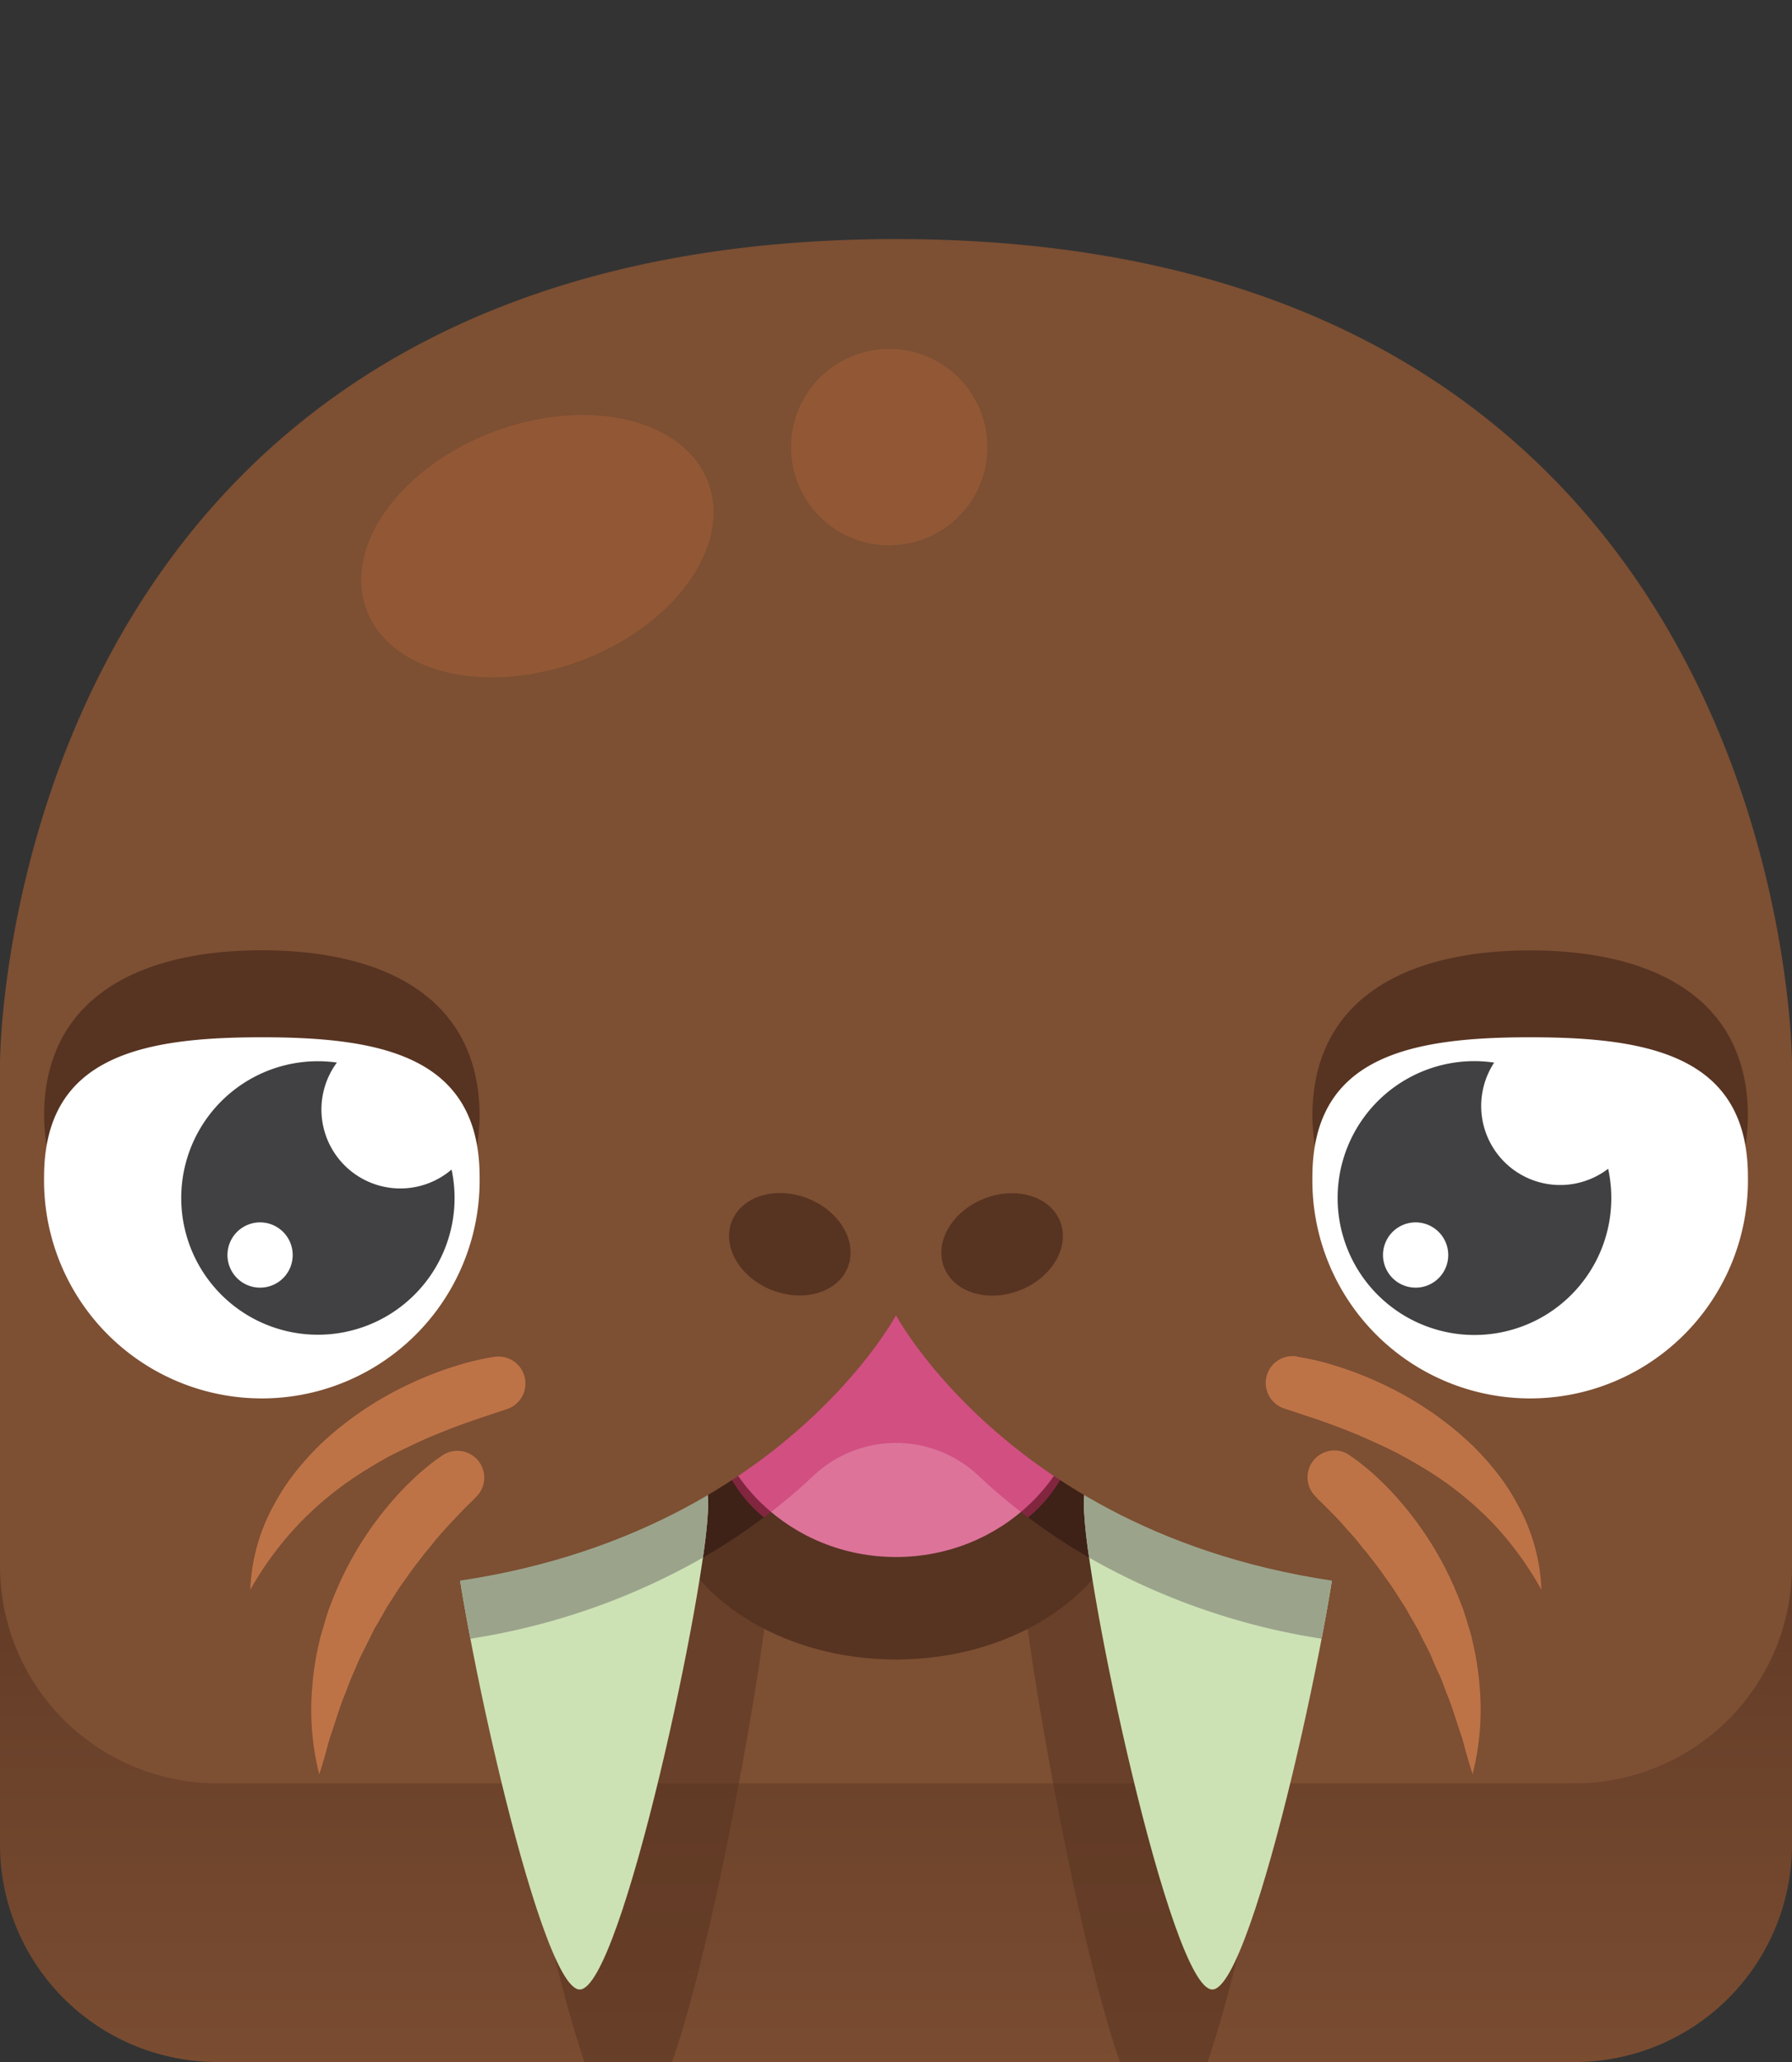 <svg id="Layer_1" data-name="Layer 1" xmlns="http://www.w3.org/2000/svg" xmlns:xlink="http://www.w3.org/1999/xlink" viewBox="0 0 300 345"><rect x="0" y="0" width="300" height="345" fill="#333333" stroke="none"/><defs><style>.cls-1{fill:url(#linear-gradient);}.cls-2{fill:#7d4f33;}.cls-3,.cls-4{fill:#573321;}.cls-3,.cls-7{fill-opacity:0.5;}.cls-5{fill:#3e2117;}.cls-6{fill:#dd7399;}.cls-7{fill:#c62c6b;}.cls-8{fill:#cde2b4;}.cls-9{fill:#9ba48b;}.cls-10{fill:#be7347;}.cls-11{fill:#fff;}.cls-12{fill:#414042;}.cls-13{fill:#925835;}</style><linearGradient id="linear-gradient" x1="150" y1="356.11" x2="150" y2="161.16" gradientUnits="userSpaceOnUse"><stop offset="0" stop-color="#7d4f33"/><stop offset="0.69" stop-color="#573321"/></linearGradient></defs><title>blook_walrus</title><path class="cls-1" d="M263.62,345H36.38A36.38,36.38,0,0,1,0,308.62V259.14H300v49.48A36.38,36.38,0,0,1,263.62,345Z"/><path class="cls-2" d="M0,177.83V262a36.38,36.38,0,0,0,36.38,36.38H263.62A36.38,36.38,0,0,0,300,262V177.83S300,40,150,40,0,177.83,0,177.83Z"/><path class="cls-3" d="M202.16,345C210,322.46,219,269.57,219,259.1c0-14.11-9-27.38-24.13-27.38S170.68,245,170.68,259.1c0,10.47,9,63.36,16.79,85.9Z"/><path class="cls-3" d="M112.53,345c7.83-22.54,16.79-75.43,16.79-85.9,0-14.11-9-27.38-24.14-27.38S81.05,245,81.05,259.1c0,10.47,9,63.36,16.79,85.9Z"/><ellipse class="cls-4" cx="150" cy="247.28" rx="39.67" ry="30.37"/><path class="cls-5" d="M189.67,242.08c0-16.77-17.76-30.37-39.67-30.37s-39.67,13.6-39.67,30.37c0,7.3,1.7,14,6.14,19.22,24-13.44,33.53-31.24,33.53-31.24s9.51,17.8,33.53,31.24C188,256.07,189.67,249.38,189.67,242.08Z"/><ellipse class="cls-6" cx="150" cy="230.14" rx="31.72" ry="30.37"/><path class="cls-7" d="M181.72,230.14a30.08,30.08,0,0,0-15.09-25.86H133.37a30.08,30.08,0,0,0-15.09,25.86c0,9.61,2.83,18.18,9.6,23.75a98.1,98.1,0,0,0,8.33-7,20.12,20.12,0,0,1,27.58,0,98.1,98.1,0,0,0,8.33,7C178.89,248.32,181.72,239.75,181.72,230.14Z"/><path class="cls-8" d="M118.54,251.87c0,12.57-14.49,81-21.49,81s-21.48-68.44-21.48-81,8-24.37,21.48-24.37S118.54,239.31,118.54,251.87Z"/><path class="cls-8" d="M224.43,251.87c0,12.57-14.49,81-21.48,81s-21.49-68.44-21.49-81,8-24.37,21.49-24.37S224.43,239.31,224.43,251.87Z"/><path class="cls-9" d="M224.43,251.87c0-12.56-8-24.37-21.48-24.37s-21.49,11.81-21.49,24.37a72,72,0,0,0,.87,8.75,113.7,113.7,0,0,0,38.92,13.56C223.19,264,224.43,255.55,224.43,251.87Z"/><path class="cls-9" d="M97.05,227.5c-13.46,0-21.48,11.81-21.48,24.37,0,3.68,1.24,12.16,3.18,22.31a113.7,113.7,0,0,0,38.92-13.56,72,72,0,0,0,.87-8.75C118.54,239.31,110.51,227.5,97.05,227.5Z"/><path class="cls-2" d="M150,220.06S174.51,266,244.37,266l-14-71.72H69.66L55.63,266C125.49,266,150,220.06,150,220.06Z"/><path class="cls-10" d="M84.6,235.85l-3,1c-1,.35-2.1.69-3.14,1.07-2.1.73-4.17,1.55-6.22,2.4-1,.42-2,.88-3,1.35s-2,.95-3,1.44c-2,1-3.87,2.13-5.74,3.31a56,56,0,0,0-10.3,8.38A55.06,55.06,0,0,0,41.9,266a31.75,31.75,0,0,1,4-14.29,36.44,36.44,0,0,1,4.29-6.32,44,44,0,0,1,5.37-5.46,56.78,56.78,0,0,1,12.76-8.26,60.85,60.85,0,0,1,7-2.82c1.21-.37,2.41-.77,3.65-1.06.62-.15,1.24-.3,1.87-.43s1.22-.24,2-.35a4.51,4.51,0,0,1,2,8.76Z"/><path class="cls-10" d="M79.49,250.68c-.1.11-.29.31-.47.48s-.37.35-.56.55c-.37.37-.76.73-1.13,1.13-.75.77-1.5,1.57-2.24,2.37s-1.47,1.62-2.18,2.46l-1,1.27c-.35.42-.72.82-1.05,1.27-.66.88-1.36,1.72-2,2.62l-1.92,2.7-1.79,2.78c-.63.92-1.1,1.91-1.68,2.86l-.84,1.45-.74,1.49c-.48,1-1,2-1.49,3s-.89,2.06-1.36,3.09-.82,2.11-1.25,3.17c-.89,2.13-1.53,4.33-2.28,6.57-.42,1.12-.68,2.26-1,3.42s-.66,2.32-1.06,3.5a43.7,43.7,0,0,1-1.17-14.71,48.31,48.31,0,0,1,1.17-7.42c.25-1.24.7-2.41,1-3.63l.58-1.81.69-1.76a56.47,56.47,0,0,1,12.35-19c.93-.89,1.82-1.8,2.83-2.61.49-.42,1-.84,1.52-1.23.26-.2.52-.4.81-.6l.91-.63a4.49,4.49,0,0,1,5.77,6.78Z"/><path class="cls-10" d="M217.11,227c.79.11,1.35.23,2,.35s1.25.28,1.87.43c1.24.29,2.44.69,3.65,1.06a60.85,60.85,0,0,1,7,2.82,56.78,56.78,0,0,1,12.76,8.26,44,44,0,0,1,5.37,5.46,36.44,36.44,0,0,1,4.29,6.32,31.75,31.75,0,0,1,4,14.29,55.06,55.06,0,0,0-8.24-11.25,56,56,0,0,0-10.3-8.38c-1.87-1.18-3.78-2.27-5.74-3.31-1-.49-2-1-3-1.44s-2-.93-3-1.35c-2-.85-4.12-1.67-6.22-2.4-1-.38-2.1-.72-3.14-1.07l-3-1-.26-.08a4.5,4.5,0,0,1,2-8.76Z"/><path class="cls-10" d="M225.84,243.43l.91.63c.29.2.55.4.81.6.52.39,1,.81,1.52,1.23,1,.81,1.9,1.72,2.83,2.61a56.47,56.47,0,0,1,12.35,19l.69,1.76.58,1.81c.34,1.22.79,2.39,1,3.63a48.31,48.31,0,0,1,1.17,7.42,43.7,43.7,0,0,1-1.17,14.71c-.4-1.18-.73-2.35-1.06-3.5s-.57-2.3-1-3.42c-.75-2.24-1.39-4.44-2.28-6.57-.43-1.06-.74-2.14-1.25-3.17s-.92-2.06-1.36-3.09-1-2-1.49-3l-.74-1.49-.84-1.45c-.58-.95-1.05-1.94-1.68-2.86l-1.79-2.78-1.92-2.7c-.63-.9-1.33-1.74-2-2.62-.33-.45-.7-.85-1.05-1.27l-1-1.27c-.71-.84-1.47-1.63-2.18-2.46s-1.49-1.6-2.24-2.37c-.37-.4-.76-.76-1.13-1.13-.19-.2-.38-.38-.56-.55s-.37-.37-.47-.48l-.43-.46a4.49,4.49,0,0,1,5.76-6.79Z"/><ellipse class="cls-4" cx="132.23" cy="208.2" rx="8.23" ry="10.44" transform="translate(-110.04 254.44) rotate(-68.39)"/><ellipse class="cls-4" cx="167.77" cy="208.2" rx="10.44" ry="8.23" transform="translate(-64.89 76.43) rotate(-21.61)"/><path class="cls-4" d="M292.62,186.79a36.46,36.46,0,0,1-72.91,0c0-20.13,16.32-27.77,36.46-27.77S292.62,166.66,292.62,186.79Z"/><path class="cls-4" d="M80.29,186.79a36.46,36.46,0,0,1-72.91,0C7.38,166.66,23.7,159,43.83,159S80.29,166.66,80.29,186.79Z"/><path class="cls-11" d="M292.62,196.91a36.46,36.46,0,1,1-72.91,0c0-20.13,16.32-23.36,36.46-23.36S292.62,176.78,292.62,196.91Z"/><path class="cls-11" d="M80.29,196.91a36.46,36.46,0,1,1-72.91,0c0-20.13,16.32-23.36,36.45-23.36S80.29,176.78,80.29,196.91Z"/><path class="cls-12" d="M75.6,195.68a13.21,13.21,0,0,1-19.2-17.9,22.88,22.88,0,1,0,19.2,17.9Zm-32,19.76A5.46,5.46,0,1,1,49,210,5.45,5.45,0,0,1,43.55,215.44Z"/><path class="cls-12" d="M269.22,195.55a13.22,13.22,0,0,1-19.08-17.76,22.62,22.62,0,0,0-3.31-.25,22.91,22.91,0,1,0,22.39,18ZM237,215.44a5.46,5.46,0,1,1,5.45-5.45A5.45,5.45,0,0,1,237,215.44Z"/><ellipse class="cls-13" cx="89.96" cy="91.38" rx="30.51" ry="20.49" transform="translate(-26.17 37.01) rotate(-20.36)"/><circle class="cls-13" cx="148.86" cy="74.81" r="16.43"/></svg>